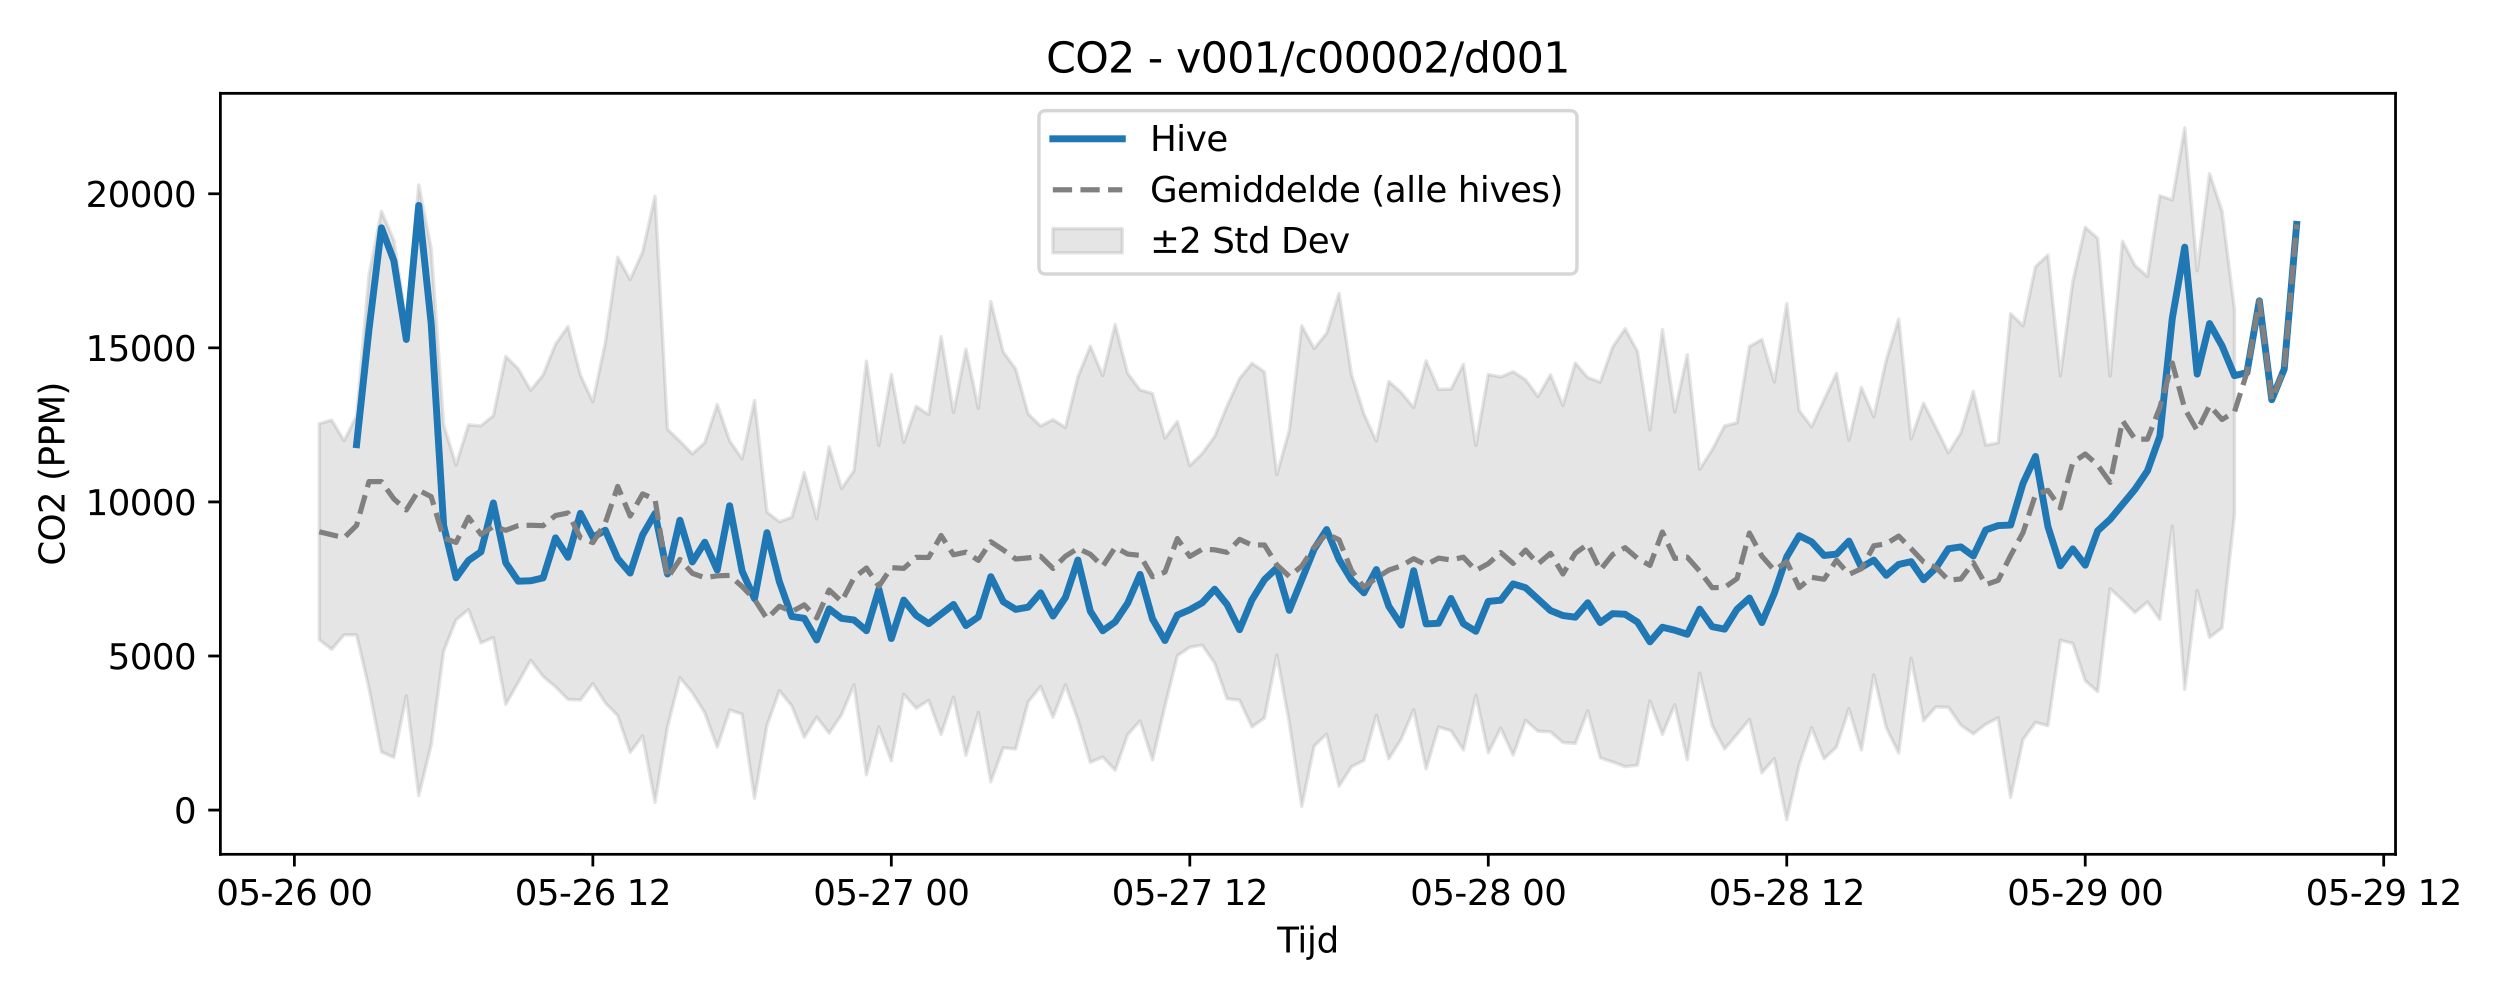 <?xml version="1.0" encoding="utf-8" standalone="no"?>
<!DOCTYPE svg PUBLIC "-//W3C//DTD SVG 1.1//EN"
  "http://www.w3.org/Graphics/SVG/1.1/DTD/svg11.dtd">
<svg xmlns:xlink="http://www.w3.org/1999/xlink" width="720pt" height="288pt" viewBox="0 0 720 288" xmlns="http://www.w3.org/2000/svg" version="1.1">
 <defs>
  <style type="text/css">*{stroke-linejoin: round; stroke-linecap: butt}</style>
 </defs>
 <g id="figure_1">
  <g id="patch_1">
   <path d="M 0 288 
L 720 288 
L 720 0 
L 0 0 
z
" style="fill: #ffffff"/>
  </g>
  <g id="axes_1">
   <g id="patch_2">
    <path d="M 63.47 246.04 
L 689.911 246.04 
L 689.911 26.88 
L 63.47 26.88 
z
" style="fill: #ffffff"/>
   </g>
   <g id="FillBetweenPolyCollection_1">
    <defs>
     <path id="mdb1dfcf5c2" d="M 91.945 -165.967 
L 91.945 -103.727 
L 95.526 -101.006 
L 99.108 -105.17 
L 102.69 -105.13 
L 106.271 -89.847 
L 109.853 -71.428 
L 113.435 -69.893 
L 117.017 -87.594 
L 120.598 -58.858 
L 124.18 -73.49 
L 127.762 -100.432 
L 131.343 -109.475 
L 134.925 -112.433 
L 138.507 -102.839 
L 142.089 -104.397 
L 145.67 -85.178 
L 149.252 -91.461 
L 152.834 -97.858 
L 156.415 -93.194 
L 159.997 -90.185 
L 163.579 -86.575 
L 167.16 -86.405 
L 170.742 -91.127 
L 174.324 -85.587 
L 177.906 -81.885 
L 181.487 -71.301 
L 185.069 -76.05 
L 188.651 -56.915 
L 192.232 -78.639 
L 195.814 -92.84 
L 199.396 -88.49 
L 202.978 -82.706 
L 206.559 -72.821 
L 210.141 -83.517 
L 213.723 -82.309 
L 217.304 -58.103 
L 220.886 -79.125 
L 224.468 -89.056 
L 228.05 -84.686 
L 231.631 -75.68 
L 235.213 -81.46 
L 238.795 -76.852 
L 242.376 -82.185 
L 245.958 -90.781 
L 249.54 -64.855 
L 253.121 -78.651 
L 256.703 -68.872 
L 260.285 -88.022 
L 263.867 -84.019 
L 267.448 -86.299 
L 271.03 -76.478 
L 274.612 -87.229 
L 278.193 -70.496 
L 281.775 -82.802 
L 285.357 -62.81 
L 288.939 -72.626 
L 292.52 -72.285 
L 296.102 -85.827 
L 299.684 -90.276 
L 303.265 -81.403 
L 306.847 -90.729 
L 310.429 -80.72 
L 314.011 -68.438 
L 317.592 -69.956 
L 321.174 -66.181 
L 324.756 -76.381 
L 328.337 -80.387 
L 331.919 -69.139 
L 335.501 -84.629 
L 339.082 -99.151 
L 342.664 -101.607 
L 346.246 -102.206 
L 349.828 -97.009 
L 353.409 -86.767 
L 356.991 -86.337 
L 360.573 -78.653 
L 364.154 -81.215 
L 367.736 -99.335 
L 371.318 -79.9 
L 374.9 -55.766 
L 378.481 -73.16 
L 382.063 -76.569 
L 385.645 -61.577 
L 389.226 -67.176 
L 392.808 -68.987 
L 396.39 -82.052 
L 399.972 -69.48 
L 403.553 -75.125 
L 407.135 -83.57 
L 410.717 -66.587 
L 414.298 -78.627 
L 417.88 -77.548 
L 421.462 -71.994 
L 425.044 -87.732 
L 428.625 -71.195 
L 432.207 -78.299 
L 435.789 -70.534 
L 439.37 -80.523 
L 442.952 -77.4 
L 446.534 -77.241 
L 450.115 -74.15 
L 453.697 -73.896 
L 457.279 -83.274 
L 460.861 -69.762 
L 464.442 -68.54 
L 468.024 -67.214 
L 471.606 -67.624 
L 475.187 -86.157 
L 478.769 -76.488 
L 482.351 -85.033 
L 485.933 -69.215 
L 489.514 -94.135 
L 493.096 -79.091 
L 496.678 -72.283 
L 500.259 -76.483 
L 503.841 -80.779 
L 507.423 -65.417 
L 511.005 -69.524 
L 514.586 -51.922 
L 518.168 -67.755 
L 521.75 -78.378 
L 525.331 -69.467 
L 528.913 -72.848 
L 532.495 -83.891 
L 536.076 -72.014 
L 539.658 -93.629 
L 543.24 -78.45 
L 546.822 -71.102 
L 550.403 -98.396 
L 553.985 -80.46 
L 557.567 -84.389 
L 561.148 -84.278 
L 564.73 -79.158 
L 568.312 -76.652 
L 571.894 -79.432 
L 575.475 -81.284 
L 579.057 -58.371 
L 582.639 -75.067 
L 586.22 -79.933 
L 589.802 -79 
L 593.384 -103.607 
L 596.966 -102.701 
L 600.547 -91.962 
L 604.129 -88.784 
L 607.711 -118.426 
L 611.292 -115.143 
L 614.874 -111.577 
L 618.456 -114.62 
L 622.037 -109.645 
L 625.619 -136.462 
L 629.201 -89.428 
L 632.783 -117.936 
L 636.364 -104.434 
L 639.946 -107.156 
L 643.528 -139.794 
L 643.528 -198.927 
L 643.528 -198.927 
L 639.946 -227.196 
L 636.364 -237.975 
L 632.783 -210.033 
L 629.201 -251.158 
L 625.619 -230.435 
L 622.037 -231.64 
L 618.456 -208.388 
L 614.874 -211.514 
L 611.292 -218.529 
L 607.711 -179.713 
L 604.129 -219.341 
L 600.547 -222.55 
L 596.966 -206.918 
L 593.384 -179.804 
L 589.802 -214.577 
L 586.22 -211.191 
L 582.639 -194.178 
L 579.057 -197.647 
L 575.475 -160.455 
L 571.894 -159.805 
L 568.312 -175.257 
L 564.73 -163.346 
L 561.148 -157.577 
L 557.567 -164.764 
L 553.985 -171.899 
L 550.403 -161.596 
L 546.822 -196.113 
L 543.24 -184.334 
L 539.658 -168.002 
L 536.076 -176.402 
L 532.495 -161.25 
L 528.913 -180.471 
L 525.331 -172.891 
L 521.75 -165.087 
L 518.168 -169.734 
L 514.586 -200.567 
L 511.005 -178.014 
L 507.423 -190.235 
L 503.841 -188.197 
L 500.259 -166.219 
L 496.678 -165.338 
L 493.096 -158.434 
L 489.514 -152.842 
L 485.933 -185.855 
L 482.351 -169.326 
L 478.769 -193.071 
L 475.187 -164.172 
L 471.606 -186.756 
L 468.024 -193.318 
L 464.442 -188.047 
L 460.861 -177.919 
L 457.279 -179.268 
L 453.697 -183.453 
L 450.115 -171.228 
L 446.534 -180.042 
L 442.952 -173.778 
L 439.37 -178.64 
L 435.789 -180.952 
L 432.207 -179.45 
L 428.625 -180.143 
L 425.044 -159.687 
L 421.462 -183.062 
L 417.88 -175.941 
L 414.298 -175.876 
L 410.717 -184.083 
L 407.135 -170.621 
L 403.553 -174.946 
L 399.972 -178.144 
L 396.39 -160.972 
L 392.808 -168.8 
L 389.226 -180.175 
L 385.645 -203.502 
L 382.063 -192.026 
L 378.481 -187.638 
L 374.9 -194.181 
L 371.318 -164.069 
L 367.736 -151.29 
L 364.154 -180.881 
L 360.573 -183.381 
L 356.991 -178.993 
L 353.409 -171.072 
L 349.828 -162.314 
L 346.246 -157.42 
L 342.664 -153.888 
L 339.082 -166.641 
L 335.501 -161.834 
L 331.919 -174.666 
L 328.337 -175.712 
L 324.756 -180.487 
L 321.174 -194.553 
L 317.592 -179.823 
L 314.011 -188.3 
L 310.429 -179.426 
L 306.847 -164.887 
L 303.265 -167.154 
L 299.684 -165.321 
L 296.102 -168.811 
L 292.52 -181.749 
L 288.939 -186.618 
L 285.357 -201.142 
L 281.775 -170.408 
L 278.193 -187.459 
L 274.612 -169.215 
L 271.03 -191.08 
L 267.448 -168.583 
L 263.867 -170.968 
L 260.285 -160.603 
L 256.703 -180.175 
L 253.121 -159.689 
L 249.54 -183.991 
L 245.958 -152.457 
L 242.376 -147.287 
L 238.795 -159.299 
L 235.213 -138.589 
L 231.631 -151.93 
L 228.05 -139.031 
L 224.468 -137.753 
L 220.886 -140.506 
L 217.304 -172.652 
L 213.723 -155.835 
L 210.141 -161.043 
L 206.559 -171.515 
L 202.978 -160.524 
L 199.396 -157.267 
L 195.814 -160.935 
L 192.232 -164.395 
L 188.651 -231.502 
L 185.069 -215.454 
L 181.487 -207.473 
L 177.906 -213.923 
L 174.324 -189.273 
L 170.742 -172.31 
L 167.16 -179.919 
L 163.579 -193.955 
L 159.997 -188.885 
L 156.415 -180.025 
L 152.834 -175.591 
L 149.252 -181.802 
L 145.67 -185.379 
L 142.089 -168.292 
L 138.507 -165.372 
L 134.925 -165.652 
L 131.343 -154.077 
L 127.762 -165.658 
L 124.18 -216.448 
L 120.598 -234.734 
L 117.017 -194.684 
L 113.435 -218.727 
L 109.853 -227.155 
L 106.271 -208.766 
L 102.69 -168.23 
L 99.108 -161.08 
L 95.526 -167.031 
L 91.945 -165.967 
z
" style="stroke: #808080; stroke-opacity: 0.2"/>
    </defs>
    <g clip-path="url(#pb367a67358)">
     <use xlink:href="#mdb1dfcf5c2" x="0" y="288" style="fill: #808080; fill-opacity: 0.2; stroke: #808080; stroke-opacity: 0.2"/>
    </g>
   </g>
   <g id="matplotlib.axis_1">
    <g id="xtick_1">
     <g id="line2d_1">
      <defs>
       <path id="m4ca1dd723f" d="M 0 0 
L 0 3.5 
" style="stroke: #000000; stroke-width: 0.8"/>
      </defs>
      <g>
       <use xlink:href="#m4ca1dd723f" x="84.781" y="246.04" style="stroke: #000000; stroke-width: 0.8"/>
      </g>
     </g>
     <g id="text_1">
      <!-- 05-26 00 -->
      <g transform="translate(62.301 260.638) scale(0.1 -0.1)">
       <defs>
        <path id="DejaVuSans-30" d="M 2034 4250 
Q 1547 4250 1301 3770 
Q 1056 3291 1056 2328 
Q 1056 1369 1301 889 
Q 1547 409 2034 409 
Q 2525 409 2770 889 
Q 3016 1369 3016 2328 
Q 3016 3291 2770 3770 
Q 2525 4250 2034 4250 
z
M 2034 4750 
Q 2819 4750 3233 4129 
Q 3647 3509 3647 2328 
Q 3647 1150 3233 529 
Q 2819 -91 2034 -91 
Q 1250 -91 836 529 
Q 422 1150 422 2328 
Q 422 3509 836 4129 
Q 1250 4750 2034 4750 
z
" transform="scale(0.016)"/>
        <path id="DejaVuSans-35" d="M 691 4666 
L 3169 4666 
L 3169 4134 
L 1269 4134 
L 1269 2991 
Q 1406 3038 1543 3061 
Q 1681 3084 1819 3084 
Q 2600 3084 3056 2656 
Q 3513 2228 3513 1497 
Q 3513 744 3044 326 
Q 2575 -91 1722 -91 
Q 1428 -91 1123 -41 
Q 819 9 494 109 
L 494 744 
Q 775 591 1075 516 
Q 1375 441 1709 441 
Q 2250 441 2565 725 
Q 2881 1009 2881 1497 
Q 2881 1984 2565 2268 
Q 2250 2553 1709 2553 
Q 1456 2553 1204 2497 
Q 953 2441 691 2322 
L 691 4666 
z
" transform="scale(0.016)"/>
        <path id="DejaVuSans-2d" d="M 313 2009 
L 1997 2009 
L 1997 1497 
L 313 1497 
L 313 2009 
z
" transform="scale(0.016)"/>
        <path id="DejaVuSans-32" d="M 1228 531 
L 3431 531 
L 3431 0 
L 469 0 
L 469 531 
Q 828 903 1448 1529 
Q 2069 2156 2228 2338 
Q 2531 2678 2651 2914 
Q 2772 3150 2772 3378 
Q 2772 3750 2511 3984 
Q 2250 4219 1831 4219 
Q 1534 4219 1204 4116 
Q 875 4013 500 3803 
L 500 4441 
Q 881 4594 1212 4672 
Q 1544 4750 1819 4750 
Q 2544 4750 2975 4387 
Q 3406 4025 3406 3419 
Q 3406 3131 3298 2873 
Q 3191 2616 2906 2266 
Q 2828 2175 2409 1742 
Q 1991 1309 1228 531 
z
" transform="scale(0.016)"/>
        <path id="DejaVuSans-36" d="M 2113 2584 
Q 1688 2584 1439 2293 
Q 1191 2003 1191 1497 
Q 1191 994 1439 701 
Q 1688 409 2113 409 
Q 2538 409 2786 701 
Q 3034 994 3034 1497 
Q 3034 2003 2786 2293 
Q 2538 2584 2113 2584 
z
M 3366 4563 
L 3366 3988 
Q 3128 4100 2886 4159 
Q 2644 4219 2406 4219 
Q 1781 4219 1451 3797 
Q 1122 3375 1075 2522 
Q 1259 2794 1537 2939 
Q 1816 3084 2150 3084 
Q 2853 3084 3261 2657 
Q 3669 2231 3669 1497 
Q 3669 778 3244 343 
Q 2819 -91 2113 -91 
Q 1303 -91 875 529 
Q 447 1150 447 2328 
Q 447 3434 972 4092 
Q 1497 4750 2381 4750 
Q 2619 4750 2861 4703 
Q 3103 4656 3366 4563 
z
" transform="scale(0.016)"/>
        <path id="DejaVuSans-20" transform="scale(0.016)"/>
       </defs>
       <use xlink:href="#DejaVuSans-30"/>
       <use xlink:href="#DejaVuSans-35" transform="translate(63.623 0)"/>
       <use xlink:href="#DejaVuSans-2d" transform="translate(127.246 0)"/>
       <use xlink:href="#DejaVuSans-32" transform="translate(163.33 0)"/>
       <use xlink:href="#DejaVuSans-36" transform="translate(226.953 0)"/>
       <use xlink:href="#DejaVuSans-20" transform="translate(290.576 0)"/>
       <use xlink:href="#DejaVuSans-30" transform="translate(322.363 0)"/>
       <use xlink:href="#DejaVuSans-30" transform="translate(385.986 0)"/>
      </g>
     </g>
    </g>
    <g id="xtick_2">
     <g id="line2d_2">
      <g>
       <use xlink:href="#m4ca1dd723f" x="170.742" y="246.04" style="stroke: #000000; stroke-width: 0.8"/>
      </g>
     </g>
     <g id="text_2">
      <!-- 05-26 12 -->
      <g transform="translate(148.262 260.638) scale(0.1 -0.1)">
       <defs>
        <path id="DejaVuSans-31" d="M 794 531 
L 1825 531 
L 1825 4091 
L 703 3866 
L 703 4441 
L 1819 4666 
L 2450 4666 
L 2450 531 
L 3481 531 
L 3481 0 
L 794 0 
L 794 531 
z
" transform="scale(0.016)"/>
       </defs>
       <use xlink:href="#DejaVuSans-30"/>
       <use xlink:href="#DejaVuSans-35" transform="translate(63.623 0)"/>
       <use xlink:href="#DejaVuSans-2d" transform="translate(127.246 0)"/>
       <use xlink:href="#DejaVuSans-32" transform="translate(163.33 0)"/>
       <use xlink:href="#DejaVuSans-36" transform="translate(226.953 0)"/>
       <use xlink:href="#DejaVuSans-20" transform="translate(290.576 0)"/>
       <use xlink:href="#DejaVuSans-31" transform="translate(322.363 0)"/>
       <use xlink:href="#DejaVuSans-32" transform="translate(385.986 0)"/>
      </g>
     </g>
    </g>
    <g id="xtick_3">
     <g id="line2d_3">
      <g>
       <use xlink:href="#m4ca1dd723f" x="256.703" y="246.04" style="stroke: #000000; stroke-width: 0.8"/>
      </g>
     </g>
     <g id="text_3">
      <!-- 05-27 00 -->
      <g transform="translate(234.223 260.638) scale(0.1 -0.1)">
       <defs>
        <path id="DejaVuSans-37" d="M 525 4666 
L 3525 4666 
L 3525 4397 
L 1831 0 
L 1172 0 
L 2766 4134 
L 525 4134 
L 525 4666 
z
" transform="scale(0.016)"/>
       </defs>
       <use xlink:href="#DejaVuSans-30"/>
       <use xlink:href="#DejaVuSans-35" transform="translate(63.623 0)"/>
       <use xlink:href="#DejaVuSans-2d" transform="translate(127.246 0)"/>
       <use xlink:href="#DejaVuSans-32" transform="translate(163.33 0)"/>
       <use xlink:href="#DejaVuSans-37" transform="translate(226.953 0)"/>
       <use xlink:href="#DejaVuSans-20" transform="translate(290.576 0)"/>
       <use xlink:href="#DejaVuSans-30" transform="translate(322.363 0)"/>
       <use xlink:href="#DejaVuSans-30" transform="translate(385.986 0)"/>
      </g>
     </g>
    </g>
    <g id="xtick_4">
     <g id="line2d_4">
      <g>
       <use xlink:href="#m4ca1dd723f" x="342.664" y="246.04" style="stroke: #000000; stroke-width: 0.8"/>
      </g>
     </g>
     <g id="text_4">
      <!-- 05-27 12 -->
      <g transform="translate(320.184 260.638) scale(0.1 -0.1)">
       <use xlink:href="#DejaVuSans-30"/>
       <use xlink:href="#DejaVuSans-35" transform="translate(63.623 0)"/>
       <use xlink:href="#DejaVuSans-2d" transform="translate(127.246 0)"/>
       <use xlink:href="#DejaVuSans-32" transform="translate(163.33 0)"/>
       <use xlink:href="#DejaVuSans-37" transform="translate(226.953 0)"/>
       <use xlink:href="#DejaVuSans-20" transform="translate(290.576 0)"/>
       <use xlink:href="#DejaVuSans-31" transform="translate(322.363 0)"/>
       <use xlink:href="#DejaVuSans-32" transform="translate(385.986 0)"/>
      </g>
     </g>
    </g>
    <g id="xtick_5">
     <g id="line2d_5">
      <g>
       <use xlink:href="#m4ca1dd723f" x="428.625" y="246.04" style="stroke: #000000; stroke-width: 0.8"/>
      </g>
     </g>
     <g id="text_5">
      <!-- 05-28 00 -->
      <g transform="translate(406.145 260.638) scale(0.1 -0.1)">
       <defs>
        <path id="DejaVuSans-38" d="M 2034 2216 
Q 1584 2216 1326 1975 
Q 1069 1734 1069 1313 
Q 1069 891 1326 650 
Q 1584 409 2034 409 
Q 2484 409 2743 651 
Q 3003 894 3003 1313 
Q 3003 1734 2745 1975 
Q 2488 2216 2034 2216 
z
M 1403 2484 
Q 997 2584 770 2862 
Q 544 3141 544 3541 
Q 544 4100 942 4425 
Q 1341 4750 2034 4750 
Q 2731 4750 3128 4425 
Q 3525 4100 3525 3541 
Q 3525 3141 3298 2862 
Q 3072 2584 2669 2484 
Q 3125 2378 3379 2068 
Q 3634 1759 3634 1313 
Q 3634 634 3220 271 
Q 2806 -91 2034 -91 
Q 1263 -91 848 271 
Q 434 634 434 1313 
Q 434 1759 690 2068 
Q 947 2378 1403 2484 
z
M 1172 3481 
Q 1172 3119 1398 2916 
Q 1625 2713 2034 2713 
Q 2441 2713 2670 2916 
Q 2900 3119 2900 3481 
Q 2900 3844 2670 4047 
Q 2441 4250 2034 4250 
Q 1625 4250 1398 4047 
Q 1172 3844 1172 3481 
z
" transform="scale(0.016)"/>
       </defs>
       <use xlink:href="#DejaVuSans-30"/>
       <use xlink:href="#DejaVuSans-35" transform="translate(63.623 0)"/>
       <use xlink:href="#DejaVuSans-2d" transform="translate(127.246 0)"/>
       <use xlink:href="#DejaVuSans-32" transform="translate(163.33 0)"/>
       <use xlink:href="#DejaVuSans-38" transform="translate(226.953 0)"/>
       <use xlink:href="#DejaVuSans-20" transform="translate(290.576 0)"/>
       <use xlink:href="#DejaVuSans-30" transform="translate(322.363 0)"/>
       <use xlink:href="#DejaVuSans-30" transform="translate(385.986 0)"/>
      </g>
     </g>
    </g>
    <g id="xtick_6">
     <g id="line2d_6">
      <g>
       <use xlink:href="#m4ca1dd723f" x="514.586" y="246.04" style="stroke: #000000; stroke-width: 0.8"/>
      </g>
     </g>
     <g id="text_6">
      <!-- 05-28 12 -->
      <g transform="translate(492.106 260.638) scale(0.1 -0.1)">
       <use xlink:href="#DejaVuSans-30"/>
       <use xlink:href="#DejaVuSans-35" transform="translate(63.623 0)"/>
       <use xlink:href="#DejaVuSans-2d" transform="translate(127.246 0)"/>
       <use xlink:href="#DejaVuSans-32" transform="translate(163.33 0)"/>
       <use xlink:href="#DejaVuSans-38" transform="translate(226.953 0)"/>
       <use xlink:href="#DejaVuSans-20" transform="translate(290.576 0)"/>
       <use xlink:href="#DejaVuSans-31" transform="translate(322.363 0)"/>
       <use xlink:href="#DejaVuSans-32" transform="translate(385.986 0)"/>
      </g>
     </g>
    </g>
    <g id="xtick_7">
     <g id="line2d_7">
      <g>
       <use xlink:href="#m4ca1dd723f" x="600.547" y="246.04" style="stroke: #000000; stroke-width: 0.8"/>
      </g>
     </g>
     <g id="text_7">
      <!-- 05-29 00 -->
      <g transform="translate(578.067 260.638) scale(0.1 -0.1)">
       <defs>
        <path id="DejaVuSans-39" d="M 703 97 
L 703 672 
Q 941 559 1184 500 
Q 1428 441 1663 441 
Q 2288 441 2617 861 
Q 2947 1281 2994 2138 
Q 2813 1869 2534 1725 
Q 2256 1581 1919 1581 
Q 1219 1581 811 2004 
Q 403 2428 403 3163 
Q 403 3881 828 4315 
Q 1253 4750 1959 4750 
Q 2769 4750 3195 4129 
Q 3622 3509 3622 2328 
Q 3622 1225 3098 567 
Q 2575 -91 1691 -91 
Q 1453 -91 1209 -44 
Q 966 3 703 97 
z
M 1959 2075 
Q 2384 2075 2632 2365 
Q 2881 2656 2881 3163 
Q 2881 3666 2632 3958 
Q 2384 4250 1959 4250 
Q 1534 4250 1286 3958 
Q 1038 3666 1038 3163 
Q 1038 2656 1286 2365 
Q 1534 2075 1959 2075 
z
" transform="scale(0.016)"/>
       </defs>
       <use xlink:href="#DejaVuSans-30"/>
       <use xlink:href="#DejaVuSans-35" transform="translate(63.623 0)"/>
       <use xlink:href="#DejaVuSans-2d" transform="translate(127.246 0)"/>
       <use xlink:href="#DejaVuSans-32" transform="translate(163.33 0)"/>
       <use xlink:href="#DejaVuSans-39" transform="translate(226.953 0)"/>
       <use xlink:href="#DejaVuSans-20" transform="translate(290.576 0)"/>
       <use xlink:href="#DejaVuSans-30" transform="translate(322.363 0)"/>
       <use xlink:href="#DejaVuSans-30" transform="translate(385.986 0)"/>
      </g>
     </g>
    </g>
    <g id="xtick_8">
     <g id="line2d_8">
      <g>
       <use xlink:href="#m4ca1dd723f" x="686.508" y="246.04" style="stroke: #000000; stroke-width: 0.8"/>
      </g>
     </g>
     <g id="text_8">
      <!-- 05-29 12 -->
      <g transform="translate(664.028 260.638) scale(0.1 -0.1)">
       <use xlink:href="#DejaVuSans-30"/>
       <use xlink:href="#DejaVuSans-35" transform="translate(63.623 0)"/>
       <use xlink:href="#DejaVuSans-2d" transform="translate(127.246 0)"/>
       <use xlink:href="#DejaVuSans-32" transform="translate(163.33 0)"/>
       <use xlink:href="#DejaVuSans-39" transform="translate(226.953 0)"/>
       <use xlink:href="#DejaVuSans-20" transform="translate(290.576 0)"/>
       <use xlink:href="#DejaVuSans-31" transform="translate(322.363 0)"/>
       <use xlink:href="#DejaVuSans-32" transform="translate(385.986 0)"/>
      </g>
     </g>
    </g>
    <g id="text_9">
     <!-- Tijd -->
     <g transform="translate(367.84 274.317) scale(0.1 -0.1)">
      <defs>
       <path id="DejaVuSans-54" d="M -19 4666 
L 3928 4666 
L 3928 4134 
L 2272 4134 
L 2272 0 
L 1638 0 
L 1638 4134 
L -19 4134 
L -19 4666 
z
" transform="scale(0.016)"/>
       <path id="DejaVuSans-69" d="M 603 3500 
L 1178 3500 
L 1178 0 
L 603 0 
L 603 3500 
z
M 603 4863 
L 1178 4863 
L 1178 4134 
L 603 4134 
L 603 4863 
z
" transform="scale(0.016)"/>
       <path id="DejaVuSans-6a" d="M 603 3500 
L 1178 3500 
L 1178 -63 
Q 1178 -731 923 -1031 
Q 669 -1331 103 -1331 
L -116 -1331 
L -116 -844 
L 38 -844 
Q 366 -844 484 -692 
Q 603 -541 603 -63 
L 603 3500 
z
M 603 4863 
L 1178 4863 
L 1178 4134 
L 603 4134 
L 603 4863 
z
" transform="scale(0.016)"/>
       <path id="DejaVuSans-64" d="M 2906 2969 
L 2906 4863 
L 3481 4863 
L 3481 0 
L 2906 0 
L 2906 525 
Q 2725 213 2448 61 
Q 2172 -91 1784 -91 
Q 1150 -91 751 415 
Q 353 922 353 1747 
Q 353 2572 751 3078 
Q 1150 3584 1784 3584 
Q 2172 3584 2448 3432 
Q 2725 3281 2906 2969 
z
M 947 1747 
Q 947 1113 1208 752 
Q 1469 391 1925 391 
Q 2381 391 2643 752 
Q 2906 1113 2906 1747 
Q 2906 2381 2643 2742 
Q 2381 3103 1925 3103 
Q 1469 3103 1208 2742 
Q 947 2381 947 1747 
z
" transform="scale(0.016)"/>
      </defs>
      <use xlink:href="#DejaVuSans-54"/>
      <use xlink:href="#DejaVuSans-69" transform="translate(57.959 0)"/>
      <use xlink:href="#DejaVuSans-6a" transform="translate(85.742 0)"/>
      <use xlink:href="#DejaVuSans-64" transform="translate(113.525 0)"/>
     </g>
    </g>
   </g>
   <g id="matplotlib.axis_2">
    <g id="ytick_1">
     <g id="line2d_9">
      <defs>
       <path id="m3d42f369a5" d="M 0 0 
L -3.5 0 
" style="stroke: #000000; stroke-width: 0.8"/>
      </defs>
      <g>
       <use xlink:href="#m3d42f369a5" x="63.47" y="233.303" style="stroke: #000000; stroke-width: 0.8"/>
      </g>
     </g>
     <g id="text_10">
      <!-- 0 -->
      <g transform="translate(50.108 237.102) scale(0.1 -0.1)">
       <use xlink:href="#DejaVuSans-30"/>
      </g>
     </g>
    </g>
    <g id="ytick_2">
     <g id="line2d_10">
      <g>
       <use xlink:href="#m3d42f369a5" x="63.47" y="188.928" style="stroke: #000000; stroke-width: 0.8"/>
      </g>
     </g>
     <g id="text_11">
      <!-- 5000 -->
      <g transform="translate(31.02 192.727) scale(0.1 -0.1)">
       <use xlink:href="#DejaVuSans-35"/>
       <use xlink:href="#DejaVuSans-30" transform="translate(63.623 0)"/>
       <use xlink:href="#DejaVuSans-30" transform="translate(127.246 0)"/>
       <use xlink:href="#DejaVuSans-30" transform="translate(190.869 0)"/>
      </g>
     </g>
    </g>
    <g id="ytick_3">
     <g id="line2d_11">
      <g>
       <use xlink:href="#m3d42f369a5" x="63.47" y="144.553" style="stroke: #000000; stroke-width: 0.8"/>
      </g>
     </g>
     <g id="text_12">
      <!-- 10000 -->
      <g transform="translate(24.657 148.352) scale(0.1 -0.1)">
       <use xlink:href="#DejaVuSans-31"/>
       <use xlink:href="#DejaVuSans-30" transform="translate(63.623 0)"/>
       <use xlink:href="#DejaVuSans-30" transform="translate(127.246 0)"/>
       <use xlink:href="#DejaVuSans-30" transform="translate(190.869 0)"/>
       <use xlink:href="#DejaVuSans-30" transform="translate(254.492 0)"/>
      </g>
     </g>
    </g>
    <g id="ytick_4">
     <g id="line2d_12">
      <g>
       <use xlink:href="#m3d42f369a5" x="63.47" y="100.178" style="stroke: #000000; stroke-width: 0.8"/>
      </g>
     </g>
     <g id="text_13">
      <!-- 15000 -->
      <g transform="translate(24.657 103.977) scale(0.1 -0.1)">
       <use xlink:href="#DejaVuSans-31"/>
       <use xlink:href="#DejaVuSans-35" transform="translate(63.623 0)"/>
       <use xlink:href="#DejaVuSans-30" transform="translate(127.246 0)"/>
       <use xlink:href="#DejaVuSans-30" transform="translate(190.869 0)"/>
       <use xlink:href="#DejaVuSans-30" transform="translate(254.492 0)"/>
      </g>
     </g>
    </g>
    <g id="ytick_5">
     <g id="line2d_13">
      <g>
       <use xlink:href="#m3d42f369a5" x="63.47" y="55.803" style="stroke: #000000; stroke-width: 0.8"/>
      </g>
     </g>
     <g id="text_14">
      <!-- 20000 -->
      <g transform="translate(24.657 59.602) scale(0.1 -0.1)">
       <use xlink:href="#DejaVuSans-32"/>
       <use xlink:href="#DejaVuSans-30" transform="translate(63.623 0)"/>
       <use xlink:href="#DejaVuSans-30" transform="translate(127.246 0)"/>
       <use xlink:href="#DejaVuSans-30" transform="translate(190.869 0)"/>
       <use xlink:href="#DejaVuSans-30" transform="translate(254.492 0)"/>
      </g>
     </g>
    </g>
    <g id="text_15">
     <!-- CO2 (PPM) -->
     <g transform="translate(18.578 162.903) rotate(-90) scale(0.1 -0.1)">
      <defs>
       <path id="DejaVuSans-43" d="M 4122 4306 
L 4122 3641 
Q 3803 3938 3442 4084 
Q 3081 4231 2675 4231 
Q 1875 4231 1450 3742 
Q 1025 3253 1025 2328 
Q 1025 1406 1450 917 
Q 1875 428 2675 428 
Q 3081 428 3442 575 
Q 3803 722 4122 1019 
L 4122 359 
Q 3791 134 3420 21 
Q 3050 -91 2638 -91 
Q 1578 -91 968 557 
Q 359 1206 359 2328 
Q 359 3453 968 4101 
Q 1578 4750 2638 4750 
Q 3056 4750 3426 4639 
Q 3797 4528 4122 4306 
z
" transform="scale(0.016)"/>
       <path id="DejaVuSans-4f" d="M 2522 4238 
Q 1834 4238 1429 3725 
Q 1025 3213 1025 2328 
Q 1025 1447 1429 934 
Q 1834 422 2522 422 
Q 3209 422 3611 934 
Q 4013 1447 4013 2328 
Q 4013 3213 3611 3725 
Q 3209 4238 2522 4238 
z
M 2522 4750 
Q 3503 4750 4090 4092 
Q 4678 3434 4678 2328 
Q 4678 1225 4090 567 
Q 3503 -91 2522 -91 
Q 1538 -91 948 565 
Q 359 1222 359 2328 
Q 359 3434 948 4092 
Q 1538 4750 2522 4750 
z
" transform="scale(0.016)"/>
       <path id="DejaVuSans-28" d="M 1984 4856 
Q 1566 4138 1362 3434 
Q 1159 2731 1159 2009 
Q 1159 1288 1364 580 
Q 1569 -128 1984 -844 
L 1484 -844 
Q 1016 -109 783 600 
Q 550 1309 550 2009 
Q 550 2706 781 3412 
Q 1013 4119 1484 4856 
L 1984 4856 
z
" transform="scale(0.016)"/>
       <path id="DejaVuSans-50" d="M 1259 4147 
L 1259 2394 
L 2053 2394 
Q 2494 2394 2734 2622 
Q 2975 2850 2975 3272 
Q 2975 3691 2734 3919 
Q 2494 4147 2053 4147 
L 1259 4147 
z
M 628 4666 
L 2053 4666 
Q 2838 4666 3239 4311 
Q 3641 3956 3641 3272 
Q 3641 2581 3239 2228 
Q 2838 1875 2053 1875 
L 1259 1875 
L 1259 0 
L 628 0 
L 628 4666 
z
" transform="scale(0.016)"/>
       <path id="DejaVuSans-4d" d="M 628 4666 
L 1569 4666 
L 2759 1491 
L 3956 4666 
L 4897 4666 
L 4897 0 
L 4281 0 
L 4281 4097 
L 3078 897 
L 2444 897 
L 1241 4097 
L 1241 0 
L 628 0 
L 628 4666 
z
" transform="scale(0.016)"/>
       <path id="DejaVuSans-29" d="M 513 4856 
L 1013 4856 
Q 1481 4119 1714 3412 
Q 1947 2706 1947 2009 
Q 1947 1309 1714 600 
Q 1481 -109 1013 -844 
L 513 -844 
Q 928 -128 1133 580 
Q 1338 1288 1338 2009 
Q 1338 2731 1133 3434 
Q 928 4138 513 4856 
z
" transform="scale(0.016)"/>
      </defs>
      <use xlink:href="#DejaVuSans-43"/>
      <use xlink:href="#DejaVuSans-4f" transform="translate(69.824 0)"/>
      <use xlink:href="#DejaVuSans-32" transform="translate(148.535 0)"/>
      <use xlink:href="#DejaVuSans-20" transform="translate(212.158 0)"/>
      <use xlink:href="#DejaVuSans-28" transform="translate(243.945 0)"/>
      <use xlink:href="#DejaVuSans-50" transform="translate(282.959 0)"/>
      <use xlink:href="#DejaVuSans-50" transform="translate(343.262 0)"/>
      <use xlink:href="#DejaVuSans-4d" transform="translate(403.564 0)"/>
      <use xlink:href="#DejaVuSans-29" transform="translate(489.844 0)"/>
     </g>
    </g>
   </g>
   <g id="line2d_14">
    <path d="M 102.69 128.06 
L 106.271 94.875 
L 109.853 65.619 
L 113.435 75.093 
L 117.017 97.755 
L 120.598 59.158 
L 124.18 93.198 
L 127.762 151.311 
L 131.343 166.4 
L 134.925 161.416 
L 138.507 158.931 
L 142.089 144.864 
L 145.67 162.117 
L 149.252 167.38 
L 152.834 167.264 
L 156.415 166.433 
L 159.997 154.907 
L 163.579 160.498 
L 167.16 147.846 
L 170.742 154.736 
L 174.324 152.709 
L 177.906 160.874 
L 181.487 165.042 
L 185.069 154.055 
L 188.651 147.89 
L 192.232 165.303 
L 195.814 149.838 
L 199.396 161.839 
L 202.978 156.17 
L 206.559 164.149 
L 210.141 145.662 
L 213.723 164.469 
L 217.304 172.418 
L 220.886 153.416 
L 224.468 167.551 
L 228.05 177.559 
L 231.631 178.08 
L 235.213 184.298 
L 238.795 175.355 
L 242.376 178.092 
L 245.958 178.559 
L 249.54 181.636 
L 253.121 169.72 
L 256.703 183.899 
L 260.285 172.832 
L 263.867 177.243 
L 267.448 179.609 
L 274.612 174.092 
L 278.193 180.157 
L 281.775 177.66 
L 285.357 166.102 
L 288.939 173.287 
L 292.52 175.5 
L 296.102 174.867 
L 299.684 170.74 
L 303.265 177.42 
L 306.847 172.071 
L 310.429 161.296 
L 314.011 176.03 
L 317.592 181.657 
L 321.174 179.098 
L 324.756 173.74 
L 328.337 165.433 
L 331.919 178.237 
L 335.501 184.464 
L 339.082 177.145 
L 342.664 175.601 
L 346.246 173.588 
L 349.828 169.696 
L 353.409 174.129 
L 356.991 181.346 
L 360.573 172.734 
L 364.154 166.954 
L 367.736 163.554 
L 371.318 175.775 
L 378.481 158.145 
L 382.063 152.52 
L 385.645 161.132 
L 389.226 167.033 
L 392.808 170.728 
L 396.39 164.043 
L 399.972 174.598 
L 403.553 180.026 
L 407.135 164.365 
L 410.717 179.689 
L 414.298 179.506 
L 417.88 172.361 
L 421.462 179.615 
L 425.044 181.807 
L 428.625 173.205 
L 432.207 172.867 
L 435.789 168.164 
L 439.37 169.267 
L 446.534 175.835 
L 450.115 177.275 
L 453.697 177.75 
L 457.279 173.604 
L 460.861 179.293 
L 464.442 176.728 
L 468.024 176.905 
L 471.606 179.174 
L 475.187 184.837 
L 478.769 180.648 
L 482.351 181.509 
L 485.933 182.671 
L 489.514 175.444 
L 493.096 180.476 
L 496.678 181.192 
L 500.259 175.468 
L 503.841 172.243 
L 507.423 179.296 
L 511.005 170.867 
L 514.586 160.353 
L 518.168 154.289 
L 521.75 156.059 
L 525.331 159.972 
L 528.913 159.587 
L 532.495 155.842 
L 536.076 163.371 
L 539.658 161.318 
L 543.24 165.684 
L 546.822 162.56 
L 550.403 161.757 
L 553.985 166.957 
L 557.567 163.559 
L 561.148 158.034 
L 564.73 157.511 
L 568.312 160.123 
L 571.894 152.626 
L 575.475 151.366 
L 579.057 151.215 
L 582.639 139.169 
L 586.22 131.468 
L 589.802 151.647 
L 593.384 162.945 
L 596.966 158.081 
L 600.547 162.768 
L 604.129 152.857 
L 607.711 149.567 
L 614.874 140.923 
L 618.456 135.628 
L 622.037 125.611 
L 625.619 91.664 
L 629.201 71.192 
L 632.783 107.735 
L 636.364 93.189 
L 639.946 99.604 
L 643.528 108.186 
L 647.109 107.313 
L 650.691 86.641 
L 654.273 115.115 
L 657.855 106.306 
L 661.436 64.627 
L 661.436 64.627 
" clip-path="url(#pb367a67358)" style="fill: none; stroke: #1f77b4; stroke-width: 2; stroke-linecap: square"/>
   </g>
   <g id="line2d_15">
    <path d="M 91.945 153.153 
L 99.108 154.875 
L 102.69 151.32 
L 106.271 138.694 
L 109.853 138.708 
L 113.435 143.69 
L 117.017 146.861 
L 120.598 141.204 
L 124.18 143.031 
L 127.762 154.955 
L 131.343 156.224 
L 134.925 148.958 
L 138.507 153.894 
L 142.089 151.655 
L 145.67 152.722 
L 149.252 151.368 
L 152.834 151.275 
L 156.415 151.39 
L 159.997 148.465 
L 163.579 147.735 
L 167.16 154.838 
L 170.742 156.281 
L 174.324 150.57 
L 177.906 140.096 
L 181.487 148.613 
L 185.069 142.248 
L 188.651 143.792 
L 192.232 166.483 
L 195.814 161.113 
L 199.396 165.121 
L 202.978 166.385 
L 206.559 165.832 
L 210.141 165.72 
L 213.723 168.928 
L 217.304 172.622 
L 220.886 178.185 
L 224.468 174.595 
L 228.05 176.141 
L 231.631 174.195 
L 235.213 177.975 
L 238.795 169.925 
L 242.376 173.264 
L 245.958 166.381 
L 249.54 163.577 
L 253.121 168.83 
L 256.703 163.477 
L 260.285 163.688 
L 263.867 160.506 
L 267.448 160.559 
L 271.03 154.221 
L 274.612 159.778 
L 278.193 159.022 
L 281.775 161.395 
L 285.357 156.024 
L 288.939 158.378 
L 292.52 160.983 
L 296.102 160.681 
L 299.684 160.201 
L 303.265 163.721 
L 306.847 160.192 
L 310.429 157.927 
L 314.011 159.631 
L 317.592 163.111 
L 321.174 157.633 
L 324.756 159.566 
L 328.337 159.951 
L 331.919 166.097 
L 335.501 164.769 
L 339.082 155.104 
L 342.664 160.252 
L 346.246 158.187 
L 349.828 158.339 
L 353.409 159.081 
L 356.991 155.335 
L 360.573 156.983 
L 364.154 156.952 
L 367.736 162.687 
L 371.318 166.015 
L 374.9 163.026 
L 378.481 157.601 
L 382.063 153.702 
L 385.645 155.46 
L 389.226 164.324 
L 392.808 169.106 
L 396.39 166.488 
L 399.972 164.188 
L 403.553 162.965 
L 407.135 160.905 
L 410.717 162.665 
L 414.298 160.748 
L 417.88 161.256 
L 421.462 160.472 
L 425.044 164.29 
L 428.625 162.331 
L 432.207 159.126 
L 435.789 162.257 
L 439.37 158.418 
L 442.952 162.411 
L 446.534 159.359 
L 450.115 165.311 
L 453.697 159.326 
L 457.279 156.729 
L 460.861 164.16 
L 464.442 159.707 
L 468.024 157.734 
L 471.606 160.81 
L 475.187 162.836 
L 478.769 153.22 
L 482.351 160.821 
L 485.933 160.465 
L 489.514 164.511 
L 493.096 169.238 
L 496.678 169.189 
L 500.259 166.649 
L 503.841 153.512 
L 507.423 160.174 
L 511.005 164.231 
L 514.586 161.756 
L 518.168 169.255 
L 521.75 166.267 
L 525.331 166.821 
L 528.913 161.34 
L 532.495 165.43 
L 536.076 163.792 
L 539.658 157.185 
L 543.24 156.608 
L 546.822 154.392 
L 550.403 158.004 
L 553.985 161.821 
L 557.567 163.424 
L 561.148 167.072 
L 564.73 166.748 
L 568.312 162.045 
L 571.894 168.381 
L 575.475 167.131 
L 579.057 159.991 
L 582.639 153.378 
L 586.22 142.438 
L 589.802 141.212 
L 593.384 146.295 
L 596.966 133.19 
L 600.547 130.744 
L 604.129 133.938 
L 607.711 138.93 
L 611.292 121.164 
L 614.874 126.454 
L 618.456 126.496 
L 622.037 117.357 
L 625.619 104.551 
L 629.201 117.707 
L 632.783 124.015 
L 636.364 116.796 
L 639.946 120.824 
L 643.528 118.639 
L 647.109 107.313 
L 650.691 86.641 
L 654.273 115.115 
L 657.855 106.306 
L 661.436 64.627 
L 661.436 64.627 
" clip-path="url(#pb367a67358)" style="fill: none; stroke-dasharray: 5.55,2.4; stroke-dashoffset: 0; stroke: #808080; stroke-width: 1.5"/>
   </g>
   <g id="patch_3">
    <path d="M 63.47 246.04 
L 63.47 26.88 
" style="fill: none; stroke: #000000; stroke-width: 0.8; stroke-linejoin: miter; stroke-linecap: square"/>
   </g>
   <g id="patch_4">
    <path d="M 689.911 246.04 
L 689.911 26.88 
" style="fill: none; stroke: #000000; stroke-width: 0.8; stroke-linejoin: miter; stroke-linecap: square"/>
   </g>
   <g id="patch_5">
    <path d="M 63.47 246.04 
L 689.911 246.04 
" style="fill: none; stroke: #000000; stroke-width: 0.8; stroke-linejoin: miter; stroke-linecap: square"/>
   </g>
   <g id="patch_6">
    <path d="M 63.47 26.88 
L 689.911 26.88 
" style="fill: none; stroke: #000000; stroke-width: 0.8; stroke-linejoin: miter; stroke-linecap: square"/>
   </g>
   <g id="text_16">
    <!-- CO2 - v001/c00002/d001 -->
    <g transform="translate(301.287 20.88) scale(0.12 -0.12)">
     <defs>
      <path id="DejaVuSans-76" d="M 191 3500 
L 800 3500 
L 1894 563 
L 2988 3500 
L 3597 3500 
L 2284 0 
L 1503 0 
L 191 3500 
z
" transform="scale(0.016)"/>
      <path id="DejaVuSans-2f" d="M 1625 4666 
L 2156 4666 
L 531 -594 
L 0 -594 
L 1625 4666 
z
" transform="scale(0.016)"/>
      <path id="DejaVuSans-63" d="M 3122 3366 
L 3122 2828 
Q 2878 2963 2633 3030 
Q 2388 3097 2138 3097 
Q 1578 3097 1268 2742 
Q 959 2388 959 1747 
Q 959 1106 1268 751 
Q 1578 397 2138 397 
Q 2388 397 2633 464 
Q 2878 531 3122 666 
L 3122 134 
Q 2881 22 2623 -34 
Q 2366 -91 2075 -91 
Q 1284 -91 818 406 
Q 353 903 353 1747 
Q 353 2603 823 3093 
Q 1294 3584 2113 3584 
Q 2378 3584 2631 3529 
Q 2884 3475 3122 3366 
z
" transform="scale(0.016)"/>
     </defs>
     <use xlink:href="#DejaVuSans-43"/>
     <use xlink:href="#DejaVuSans-4f" transform="translate(69.824 0)"/>
     <use xlink:href="#DejaVuSans-32" transform="translate(148.535 0)"/>
     <use xlink:href="#DejaVuSans-20" transform="translate(212.158 0)"/>
     <use xlink:href="#DejaVuSans-2d" transform="translate(243.945 0)"/>
     <use xlink:href="#DejaVuSans-20" transform="translate(280.029 0)"/>
     <use xlink:href="#DejaVuSans-76" transform="translate(311.816 0)"/>
     <use xlink:href="#DejaVuSans-30" transform="translate(370.996 0)"/>
     <use xlink:href="#DejaVuSans-30" transform="translate(434.619 0)"/>
     <use xlink:href="#DejaVuSans-31" transform="translate(498.242 0)"/>
     <use xlink:href="#DejaVuSans-2f" transform="translate(561.865 0)"/>
     <use xlink:href="#DejaVuSans-63" transform="translate(595.557 0)"/>
     <use xlink:href="#DejaVuSans-30" transform="translate(650.537 0)"/>
     <use xlink:href="#DejaVuSans-30" transform="translate(714.16 0)"/>
     <use xlink:href="#DejaVuSans-30" transform="translate(777.783 0)"/>
     <use xlink:href="#DejaVuSans-30" transform="translate(841.406 0)"/>
     <use xlink:href="#DejaVuSans-32" transform="translate(905.029 0)"/>
     <use xlink:href="#DejaVuSans-2f" transform="translate(968.652 0)"/>
     <use xlink:href="#DejaVuSans-64" transform="translate(1002.344 0)"/>
     <use xlink:href="#DejaVuSans-30" transform="translate(1065.82 0)"/>
     <use xlink:href="#DejaVuSans-30" transform="translate(1129.443 0)"/>
     <use xlink:href="#DejaVuSans-31" transform="translate(1193.066 0)"/>
    </g>
   </g>
   <g id="legend_1">
    <g id="patch_7">
     <path d="M 301.219 78.914 
L 452.162 78.914 
Q 454.162 78.914 454.162 76.914 
L 454.162 33.88 
Q 454.162 31.88 452.162 31.88 
L 301.219 31.88 
Q 299.219 31.88 299.219 33.88 
L 299.219 76.914 
Q 299.219 78.914 301.219 78.914 
z
" style="fill: #ffffff; opacity: 0.8; stroke: #cccccc; stroke-linejoin: miter"/>
    </g>
    <g id="line2d_16">
     <path d="M 303.219 39.978 
L 313.219 39.978 
L 323.219 39.978 
" style="fill: none; stroke: #1f77b4; stroke-width: 2; stroke-linecap: square"/>
    </g>
    <g id="text_17">
     <!-- Hive -->
     <g transform="translate(331.219 43.478) scale(0.1 -0.1)">
      <defs>
       <path id="DejaVuSans-48" d="M 628 4666 
L 1259 4666 
L 1259 2753 
L 3553 2753 
L 3553 4666 
L 4184 4666 
L 4184 0 
L 3553 0 
L 3553 2222 
L 1259 2222 
L 1259 0 
L 628 0 
L 628 4666 
z
" transform="scale(0.016)"/>
       <path id="DejaVuSans-65" d="M 3597 1894 
L 3597 1613 
L 953 1613 
Q 991 1019 1311 708 
Q 1631 397 2203 397 
Q 2534 397 2845 478 
Q 3156 559 3463 722 
L 3463 178 
Q 3153 47 2828 -22 
Q 2503 -91 2169 -91 
Q 1331 -91 842 396 
Q 353 884 353 1716 
Q 353 2575 817 3079 
Q 1281 3584 2069 3584 
Q 2775 3584 3186 3129 
Q 3597 2675 3597 1894 
z
M 3022 2063 
Q 3016 2534 2758 2815 
Q 2500 3097 2075 3097 
Q 1594 3097 1305 2825 
Q 1016 2553 972 2059 
L 3022 2063 
z
" transform="scale(0.016)"/>
      </defs>
      <use xlink:href="#DejaVuSans-48"/>
      <use xlink:href="#DejaVuSans-69" transform="translate(75.195 0)"/>
      <use xlink:href="#DejaVuSans-76" transform="translate(102.979 0)"/>
      <use xlink:href="#DejaVuSans-65" transform="translate(162.158 0)"/>
     </g>
    </g>
    <g id="line2d_17">
     <path d="M 303.219 54.657 
L 313.219 54.657 
L 323.219 54.657 
" style="fill: none; stroke-dasharray: 5.55,2.4; stroke-dashoffset: 0; stroke: #808080; stroke-width: 1.5"/>
    </g>
    <g id="text_18">
     <!-- Gemiddelde (alle hives) -->
     <g transform="translate(331.219 58.157) scale(0.1 -0.1)">
      <defs>
       <path id="DejaVuSans-47" d="M 3809 666 
L 3809 1919 
L 2778 1919 
L 2778 2438 
L 4434 2438 
L 4434 434 
Q 4069 175 3628 42 
Q 3188 -91 2688 -91 
Q 1594 -91 976 548 
Q 359 1188 359 2328 
Q 359 3472 976 4111 
Q 1594 4750 2688 4750 
Q 3144 4750 3555 4637 
Q 3966 4525 4313 4306 
L 4313 3634 
Q 3963 3931 3569 4081 
Q 3175 4231 2741 4231 
Q 1884 4231 1454 3753 
Q 1025 3275 1025 2328 
Q 1025 1384 1454 906 
Q 1884 428 2741 428 
Q 3075 428 3337 486 
Q 3600 544 3809 666 
z
" transform="scale(0.016)"/>
       <path id="DejaVuSans-6d" d="M 3328 2828 
Q 3544 3216 3844 3400 
Q 4144 3584 4550 3584 
Q 5097 3584 5394 3201 
Q 5691 2819 5691 2113 
L 5691 0 
L 5113 0 
L 5113 2094 
Q 5113 2597 4934 2840 
Q 4756 3084 4391 3084 
Q 3944 3084 3684 2787 
Q 3425 2491 3425 1978 
L 3425 0 
L 2847 0 
L 2847 2094 
Q 2847 2600 2669 2842 
Q 2491 3084 2119 3084 
Q 1678 3084 1418 2786 
Q 1159 2488 1159 1978 
L 1159 0 
L 581 0 
L 581 3500 
L 1159 3500 
L 1159 2956 
Q 1356 3278 1631 3431 
Q 1906 3584 2284 3584 
Q 2666 3584 2933 3390 
Q 3200 3197 3328 2828 
z
" transform="scale(0.016)"/>
       <path id="DejaVuSans-6c" d="M 603 4863 
L 1178 4863 
L 1178 0 
L 603 0 
L 603 4863 
z
" transform="scale(0.016)"/>
       <path id="DejaVuSans-61" d="M 2194 1759 
Q 1497 1759 1228 1600 
Q 959 1441 959 1056 
Q 959 750 1161 570 
Q 1363 391 1709 391 
Q 2188 391 2477 730 
Q 2766 1069 2766 1631 
L 2766 1759 
L 2194 1759 
z
M 3341 1997 
L 3341 0 
L 2766 0 
L 2766 531 
Q 2569 213 2275 61 
Q 1981 -91 1556 -91 
Q 1019 -91 701 211 
Q 384 513 384 1019 
Q 384 1609 779 1909 
Q 1175 2209 1959 2209 
L 2766 2209 
L 2766 2266 
Q 2766 2663 2505 2880 
Q 2244 3097 1772 3097 
Q 1472 3097 1187 3025 
Q 903 2953 641 2809 
L 641 3341 
Q 956 3463 1253 3523 
Q 1550 3584 1831 3584 
Q 2591 3584 2966 3190 
Q 3341 2797 3341 1997 
z
" transform="scale(0.016)"/>
       <path id="DejaVuSans-68" d="M 3513 2113 
L 3513 0 
L 2938 0 
L 2938 2094 
Q 2938 2591 2744 2837 
Q 2550 3084 2163 3084 
Q 1697 3084 1428 2787 
Q 1159 2491 1159 1978 
L 1159 0 
L 581 0 
L 581 4863 
L 1159 4863 
L 1159 2956 
Q 1366 3272 1645 3428 
Q 1925 3584 2291 3584 
Q 2894 3584 3203 3211 
Q 3513 2838 3513 2113 
z
" transform="scale(0.016)"/>
       <path id="DejaVuSans-73" d="M 2834 3397 
L 2834 2853 
Q 2591 2978 2328 3040 
Q 2066 3103 1784 3103 
Q 1356 3103 1142 2972 
Q 928 2841 928 2578 
Q 928 2378 1081 2264 
Q 1234 2150 1697 2047 
L 1894 2003 
Q 2506 1872 2764 1633 
Q 3022 1394 3022 966 
Q 3022 478 2636 193 
Q 2250 -91 1575 -91 
Q 1294 -91 989 -36 
Q 684 19 347 128 
L 347 722 
Q 666 556 975 473 
Q 1284 391 1588 391 
Q 1994 391 2212 530 
Q 2431 669 2431 922 
Q 2431 1156 2273 1281 
Q 2116 1406 1581 1522 
L 1381 1569 
Q 847 1681 609 1914 
Q 372 2147 372 2553 
Q 372 3047 722 3315 
Q 1072 3584 1716 3584 
Q 2034 3584 2315 3537 
Q 2597 3491 2834 3397 
z
" transform="scale(0.016)"/>
      </defs>
      <use xlink:href="#DejaVuSans-47"/>
      <use xlink:href="#DejaVuSans-65" transform="translate(77.49 0)"/>
      <use xlink:href="#DejaVuSans-6d" transform="translate(139.014 0)"/>
      <use xlink:href="#DejaVuSans-69" transform="translate(236.426 0)"/>
      <use xlink:href="#DejaVuSans-64" transform="translate(264.209 0)"/>
      <use xlink:href="#DejaVuSans-64" transform="translate(327.686 0)"/>
      <use xlink:href="#DejaVuSans-65" transform="translate(391.162 0)"/>
      <use xlink:href="#DejaVuSans-6c" transform="translate(452.686 0)"/>
      <use xlink:href="#DejaVuSans-64" transform="translate(480.469 0)"/>
      <use xlink:href="#DejaVuSans-65" transform="translate(543.945 0)"/>
      <use xlink:href="#DejaVuSans-20" transform="translate(605.469 0)"/>
      <use xlink:href="#DejaVuSans-28" transform="translate(637.256 0)"/>
      <use xlink:href="#DejaVuSans-61" transform="translate(676.27 0)"/>
      <use xlink:href="#DejaVuSans-6c" transform="translate(737.549 0)"/>
      <use xlink:href="#DejaVuSans-6c" transform="translate(765.332 0)"/>
      <use xlink:href="#DejaVuSans-65" transform="translate(793.115 0)"/>
      <use xlink:href="#DejaVuSans-20" transform="translate(854.639 0)"/>
      <use xlink:href="#DejaVuSans-68" transform="translate(886.426 0)"/>
      <use xlink:href="#DejaVuSans-69" transform="translate(949.805 0)"/>
      <use xlink:href="#DejaVuSans-76" transform="translate(977.588 0)"/>
      <use xlink:href="#DejaVuSans-65" transform="translate(1036.768 0)"/>
      <use xlink:href="#DejaVuSans-73" transform="translate(1098.291 0)"/>
      <use xlink:href="#DejaVuSans-29" transform="translate(1150.391 0)"/>
     </g>
    </g>
    <g id="patch_8">
     <path d="M 303.219 72.835 
L 323.219 72.835 
L 323.219 65.835 
L 303.219 65.835 
z
" style="fill: #808080; fill-opacity: 0.2; stroke: #808080; stroke-opacity: 0.2; stroke-linejoin: miter"/>
    </g>
    <g id="text_19">
     <!-- ±2 Std Dev -->
     <g transform="translate(331.219 72.835) scale(0.1 -0.1)">
      <defs>
       <path id="DejaVuSans-b1" d="M 2944 4013 
L 2944 2803 
L 4684 2803 
L 4684 2272 
L 2944 2272 
L 2944 1063 
L 2419 1063 
L 2419 2272 
L 678 2272 
L 678 2803 
L 2419 2803 
L 2419 4013 
L 2944 4013 
z
M 678 531 
L 4684 531 
L 4684 0 
L 678 0 
L 678 531 
z
" transform="scale(0.016)"/>
       <path id="DejaVuSans-53" d="M 3425 4513 
L 3425 3897 
Q 3066 4069 2747 4153 
Q 2428 4238 2131 4238 
Q 1616 4238 1336 4038 
Q 1056 3838 1056 3469 
Q 1056 3159 1242 3001 
Q 1428 2844 1947 2747 
L 2328 2669 
Q 3034 2534 3370 2195 
Q 3706 1856 3706 1288 
Q 3706 609 3251 259 
Q 2797 -91 1919 -91 
Q 1588 -91 1214 -16 
Q 841 59 441 206 
L 441 856 
Q 825 641 1194 531 
Q 1563 422 1919 422 
Q 2459 422 2753 634 
Q 3047 847 3047 1241 
Q 3047 1584 2836 1778 
Q 2625 1972 2144 2069 
L 1759 2144 
Q 1053 2284 737 2584 
Q 422 2884 422 3419 
Q 422 4038 858 4394 
Q 1294 4750 2059 4750 
Q 2388 4750 2728 4690 
Q 3069 4631 3425 4513 
z
" transform="scale(0.016)"/>
       <path id="DejaVuSans-74" d="M 1172 4494 
L 1172 3500 
L 2356 3500 
L 2356 3053 
L 1172 3053 
L 1172 1153 
Q 1172 725 1289 603 
Q 1406 481 1766 481 
L 2356 481 
L 2356 0 
L 1766 0 
Q 1100 0 847 248 
Q 594 497 594 1153 
L 594 3053 
L 172 3053 
L 172 3500 
L 594 3500 
L 594 4494 
L 1172 4494 
z
" transform="scale(0.016)"/>
       <path id="DejaVuSans-44" d="M 1259 4147 
L 1259 519 
L 2022 519 
Q 2988 519 3436 956 
Q 3884 1394 3884 2338 
Q 3884 3275 3436 3711 
Q 2988 4147 2022 4147 
L 1259 4147 
z
M 628 4666 
L 1925 4666 
Q 3281 4666 3915 4102 
Q 4550 3538 4550 2338 
Q 4550 1131 3912 565 
Q 3275 0 1925 0 
L 628 0 
L 628 4666 
z
" transform="scale(0.016)"/>
      </defs>
      <use xlink:href="#DejaVuSans-b1"/>
      <use xlink:href="#DejaVuSans-32" transform="translate(83.789 0)"/>
      <use xlink:href="#DejaVuSans-20" transform="translate(147.412 0)"/>
      <use xlink:href="#DejaVuSans-53" transform="translate(179.199 0)"/>
      <use xlink:href="#DejaVuSans-74" transform="translate(242.676 0)"/>
      <use xlink:href="#DejaVuSans-64" transform="translate(281.885 0)"/>
      <use xlink:href="#DejaVuSans-20" transform="translate(345.361 0)"/>
      <use xlink:href="#DejaVuSans-44" transform="translate(377.148 0)"/>
      <use xlink:href="#DejaVuSans-65" transform="translate(454.15 0)"/>
      <use xlink:href="#DejaVuSans-76" transform="translate(515.674 0)"/>
     </g>
    </g>
   </g>
  </g>
 </g>
 <defs>
  <clipPath id="pb367a67358">
   <rect x="63.47" y="26.88" width="626.441" height="219.16"/>
  </clipPath>
 </defs>
</svg>
